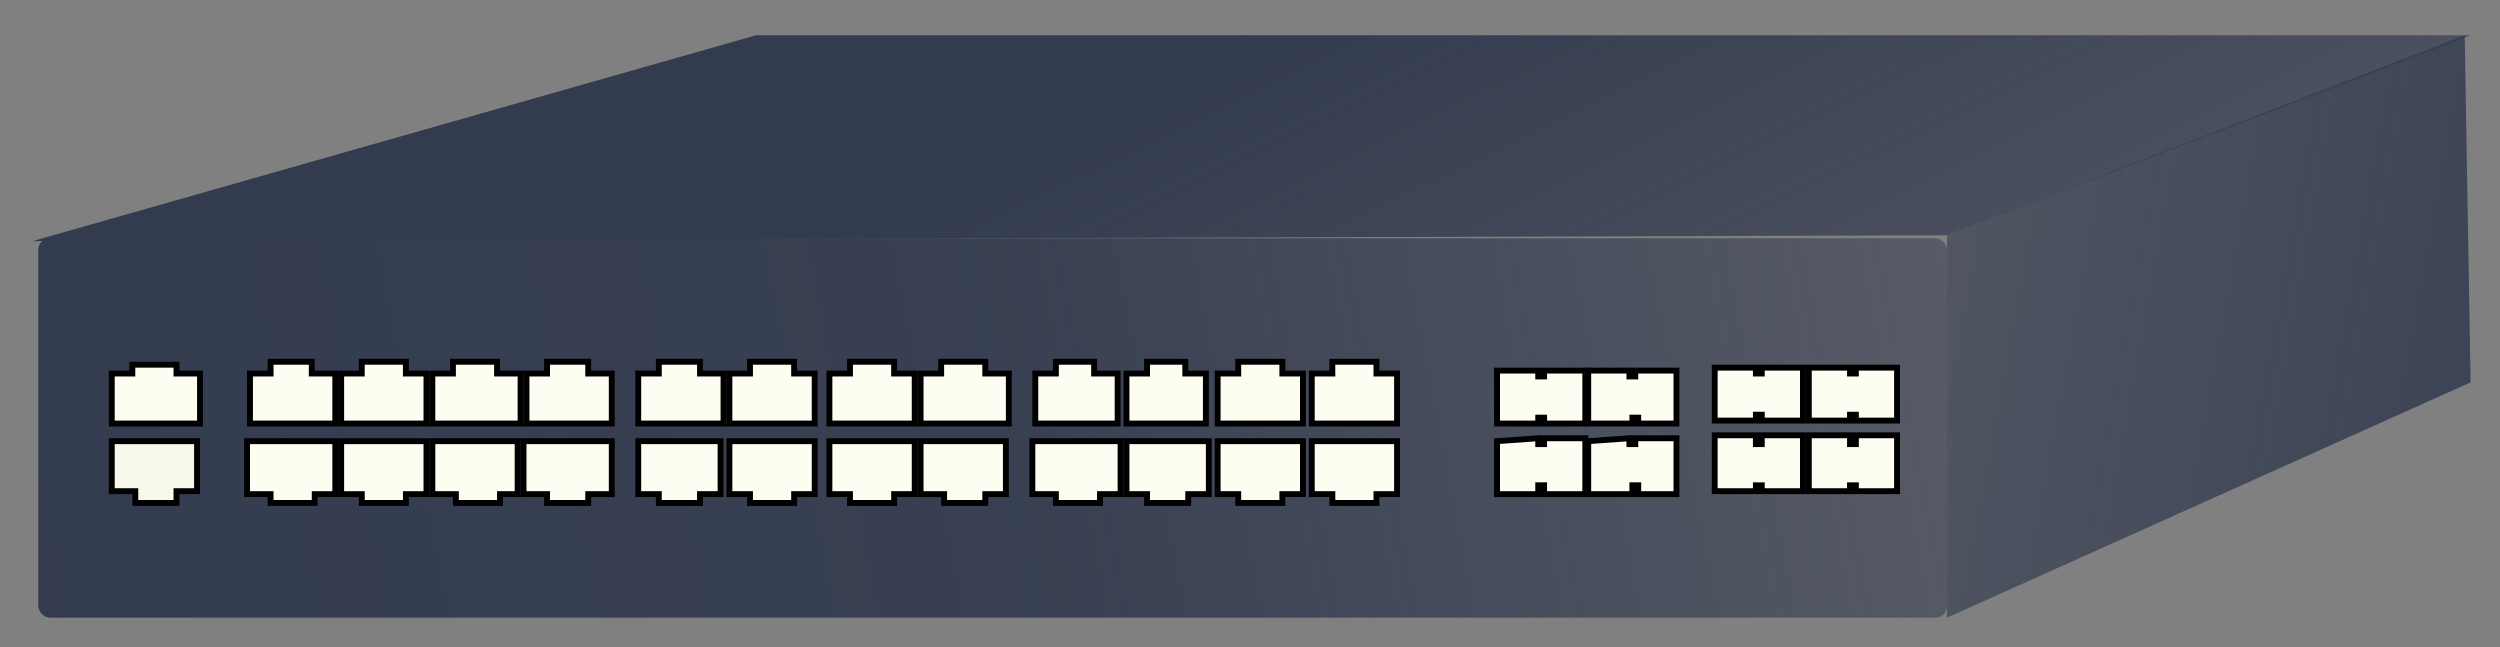<svg xmlns="http://www.w3.org/2000/svg" xmlns:xlink="http://www.w3.org/1999/xlink" width="85mm" height="22mm" viewBox="0 0 85 22">
  <rect x="0" y="0" width="85" height="22" fill="#808080" stroke="none"/>
  <defs>
    <linearGradient id="c">
      <stop style="stop-color:#333b4f;stop-opacity:1" offset="0"/>
      <stop offset=".4" style="stop-color:#333b4f;stop-opacity:.675"/>
      <stop style="stop-color:#333b4f;stop-opacity:0" offset="1"/>
    </linearGradient>
    <linearGradient id="b">
      <stop style="stop-color:#333b4f;stop-opacity:1" offset="0"/>
      <stop offset=".5" style="stop-color:#333b4f;stop-opacity:.714"/>
      <stop offset=".7" style="stop-color:#333b4f;stop-opacity:.459"/>
      <stop style="stop-color:#333b4f;stop-opacity:0" offset="1"/>
    </linearGradient>
    <linearGradient id="a">
      <stop style="stop-color:#333b4f;stop-opacity:1" offset="0"/>
      <stop offset=".4" style="stop-color:#333b4f;stop-opacity:.929"/>
      <stop offset=".8" style="stop-color:#333b4f;stop-opacity:.451"/>
      <stop style="stop-color:#333b4f;stop-opacity:0" offset="1"/>
    </linearGradient>
    <linearGradient xlink:href="#a" id="d" x1="-3.2" y1="295.8" x2="92" y2="277.5" gradientUnits="userSpaceOnUse"/>
    <linearGradient xlink:href="#b" id="e" x1="60.8" y1="267" x2="76.4" y2="298.6" gradientUnits="userSpaceOnUse"/>
    <linearGradient xlink:href="#c" id="f" x1="92.9" y1="288.2" x2="34.5" y2="277.5" gradientUnits="userSpaceOnUse"/>
  </defs>
  <g transform="translate(0 -275)" style="display:inline">
    <rect style="opacity:1;fill:url(#d);fill-opacity:1;stroke:none;stroke-width:.5;stroke-linecap:round;stroke-linejoin:round;stroke-miterlimit:6.6;stroke-dasharray:none;stroke-dashoffset:0;stroke-opacity:1;paint-order:normal" width="64.9" height="12.9" x="1.3" y="283.1" ry=".4" rx=".4"/>
    <path style="fill:url(#e);fill-opacity:1;stroke:none;stroke-width:.265px;stroke-linecap:butt;stroke-linejoin:miter;stroke-opacity:1" d="m1.1 283.2 24.6-7H84L66.2 283"/>
    <path style="fill:url(#f);fill-opacity:1;stroke:none;stroke-width:.265px;stroke-linecap:butt;stroke-linejoin:miter;stroke-opacity:1" d="M66.2 283v13L84 288l-.2-11.8z"/>
    <path style="display:inline;opacity:1;fill:#fdfdf1;fill-opacity:.966;stroke:#000;stroke-width:.2;" d="M6 292.1v-.4h.7V290H3.8v1.7h.8v.4z"/>
    <path d="M9.2 287.3v.4h-.7v1.7h2.9v-1.7h-.8v-.4z"   style="fill:#fdfdf1;stroke:#000;stroke-width:.2;"/>
    <path d="M10.7 292.1v-.3h.7V290h-3v1.8h.8v.3z"      style="fill:#fdfdf1;stroke:#000;stroke-width:.2;"/>
    <path d="M12.3 287.3v.4h-.7v1.7h2.9v-1.7h-.7v-.4z"  style="fill:#fdfdf1;stroke:#000;stroke-width:.2;"/>
    <path d="M13.8 292.1v-.3h.7V290h-2.9v1.8h.7v.3z"    style="fill:#fdfdf1;stroke:#000;stroke-width:.2;"/>
    <path d="M15.4 287.3v.4h-.7v1.7h3v-1.7h-.8v-.4z"    style="fill:#fdfdf1;stroke:#000;stroke-width:.2;"/>
    <path d="M17 292.1v-.3h.6V290h-2.9v1.8h.8v.3z"      style="fill:#fdfdf1;stroke:#000;stroke-width:.2;"/>
    <path d="M18.6 287.3v.4h-.7v1.7h2.9v-1.7H20v-.4z"   style="fill:#fdfdf1;stroke:#000;stroke-width:.2;"/>
    <path d="M20 292.1v-.3h.8V290h-3v1.8h.8v.3z"        style="fill:#fdfdf1;stroke:#000;stroke-width:.2;"/>
    <path d="M22.4 287.3v.4h-.7v1.7h2.9v-1.7h-.8v-.4z"  style="fill:#fdfdf1;stroke:#000;stroke-width:.2;"/>
    <path d="M23.8 292.1v-.3h.7V290h-2.8v1.8h.7v.3z"    style="fill:#fdfdf1;stroke:#000;stroke-width:.2;"/>
    <path d="M25.5 287.3v.4h-.7v1.7h2.9v-1.7H27v-.4z"   style="fill:#fdfdf1;stroke:#000;stroke-width:.2;"/>
    <path d="M27 292.1v-.3h.7V290h-2.9v1.8h.7v.3z"      style="fill:#fdfdf1;stroke:#000;stroke-width:.2;"/>
    <path d="M28.9 287.3v.4h-.7v1.7h2.9v-1.7h-.7v-.4z"  style="fill:#fdfdf1;stroke:#000;stroke-width:.2;"/>
    <path d="M30.4 292.1v-.3h.7V290h-2.9v1.8h.7v.3z"    style="fill:#fdfdf1;stroke:#000;stroke-width:.2;"/>
    <path d="M32 287.3v.4h-.7v1.7h3v-1.7h-.8v-.4z"      style="fill:#fdfdf1;stroke:#000;stroke-width:.2;"/>
    <path d="M33.5 292.1v-.3h.7V290h-2.9v1.8h.8v.3z"    style="fill:#fdfdf1;stroke:#000;stroke-width:.2;"/>
    <path d="M35.9 287.3v.4h-.7v1.7H38v-1.7h-.8v-.4z"   style="fill:#fdfdf1;stroke:#000;stroke-width:.2;"/>
    <path d="M37.4 292.1v-.3h.7V290h-3v1.8h.8v.3z"      style="fill:#fdfdf1;stroke:#000;stroke-width:.2;"/>
    <path d="M39 287.3v.4h-.7v1.7H41v-1.7h-.7v-.4z"     style="fill:#fdfdf1;stroke:#000;stroke-width:.2;"/>
    <path d="M40.4 292.1v-.3h.7V290h-2.8v1.8h.7v.3z"    style="fill:#fdfdf1;stroke:#000;stroke-width:.2;"/>
    <path d="M42.1 287.3v.4h-.7v1.7h2.9v-1.7h-.7v-.4z"  style="fill:#fdfdf1;stroke:#000;stroke-width:.2;"/>
    <path d="M43.6 292.1v-.3h.7V290h-2.9v1.8h.7v.3z"    style="fill:#fdfdf1;stroke:#000;stroke-width:.2;"/>
    <path d="M45.3 287.3v.4h-.7v1.7h2.9v-1.7h-.7v-.4z"  style="fill:#fdfdf1;stroke:#000;stroke-width:.2;"/>
    <path d="M46.8 292.1v-.3h.7V290h-2.9v1.8h.7v.3z"    style="fill:#fdfdf1;stroke:#000;stroke-width:.2;"/>
    <path style="display:inline;fill:#fdfdf1;stroke:#000;stroke-width:.2;" d="M50.9 290v1.8h1.4v-.3h.2v.3h1.4v-1.9h-1.4v.2h-.2v-.2z"/>
    <path style="display:inline;fill:#fdfdf1;stroke:#000;stroke-width:.2;" d="M54 290v1.8h1.5v-.3h.2v.3H57v-1.9h-1.4v.2h-.2v-.2z"/>
    <path style="display:inline;fill:#fdfdf1;stroke:#000;stroke-width:.2;" d="M50.9 287.6v1.8h1.4v-.2h.2v.2h1.4v-1.8h-1.4v.2h-.2v-.2z"/>
    <path style="display:inline;fill:#fdfdf1;stroke:#000;stroke-width:.2;" d="M54 287.6v1.8h1.5v-.2h.2v.2H57v-1.8h-1.4v.2h-.2v-.2z"/>
    <path style="display:inline;fill:#fdfdf1;stroke:#000;stroke-width:.2;" d="M58.3 289.8v1.9h1.4v-.2h.2v.2h1.4v-1.9h-1.4v.3h-.2v-.3z"/>
    <path style="display:inline;fill:#fdfdf1;stroke:#000;stroke-width:.2;" d="M61.5 289.8v1.9h1.4v-.2h.2v.2h1.4v-1.9h-1.4v.3h-.2v-.3z"/>
    <path style="display:inline;fill:#fdfdf1;stroke:#000;stroke-width:.2;" d="M58.3 287.5v1.8h1.4v-.2h.2v.2h1.4v-1.8h-1.4v.2h-.2v-.2z"/>
    <path style="display:inline;fill:#fdfdf1;stroke:#000;stroke-width:.2;" d="M61.5 287.5v1.8h1.4v-.2h.2v.2h1.4v-1.8h-1.4v.2h-.2v-.2z"/>
    <path d="M4.5 287.4v.3h-.7v1.7h3v-1.7H6v-.3z" style="display:inline;opacity:1;fill:#fdfdf1;stroke:#000;stroke-width:.2;"/>
  </g>
</svg>